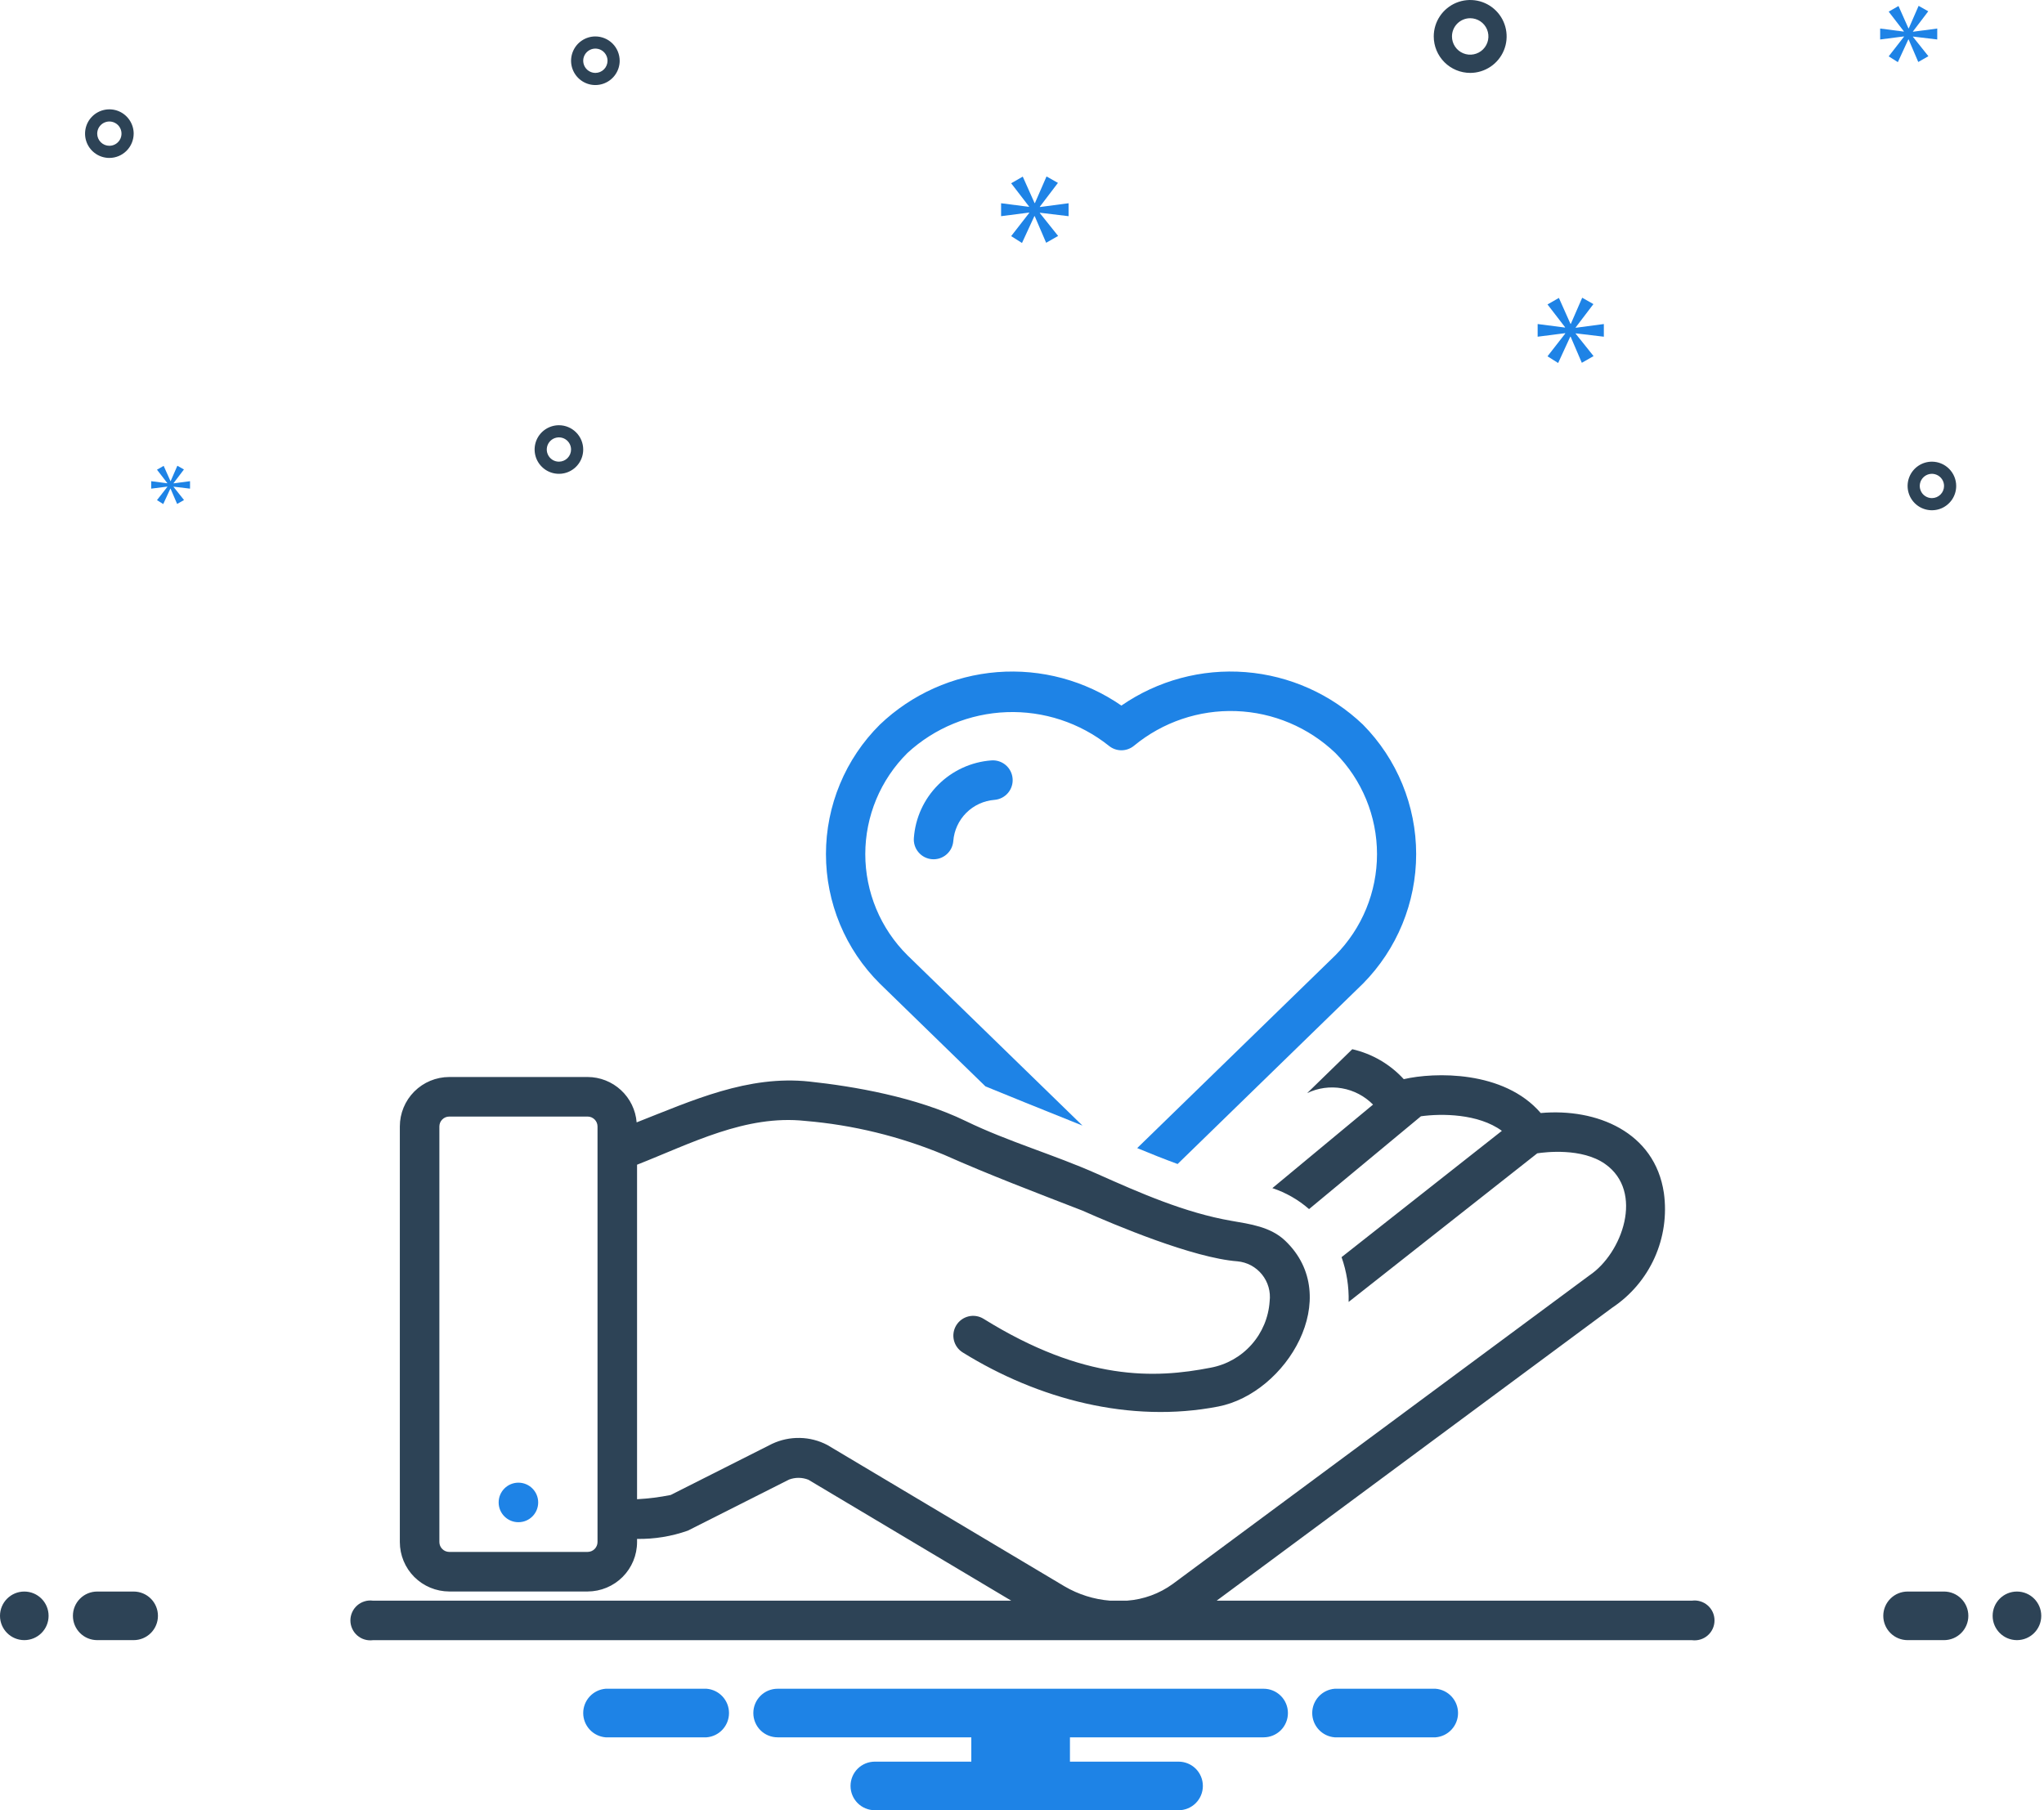 <svg width="70" height="62" viewBox="0 0 70 62" fill="none" xmlns="http://www.w3.org/2000/svg">
<path d="M50.349 2.497C50.596 2.497 50.837 2.423 51.043 2.286C51.248 2.149 51.408 1.954 51.502 1.726C51.597 1.498 51.621 1.247 51.573 1.005C51.525 0.763 51.406 0.54 51.232 0.366C51.057 0.191 50.835 0.072 50.593 0.024C50.35 -0.024 50.099 0.001 49.871 0.095C49.643 0.19 49.448 0.35 49.311 0.555C49.174 0.76 49.101 1.001 49.101 1.248C49.101 1.579 49.233 1.897 49.467 2.131C49.701 2.365 50.018 2.496 50.349 2.497ZM50.349 0.624C50.472 0.624 50.593 0.661 50.696 0.729C50.798 0.798 50.879 0.895 50.926 1.009C50.973 1.124 50.985 1.249 50.961 1.37C50.937 1.491 50.878 1.602 50.79 1.69C50.703 1.777 50.592 1.836 50.471 1.86C50.35 1.885 50.224 1.872 50.11 1.825C49.996 1.778 49.899 1.698 49.83 1.595C49.761 1.492 49.725 1.372 49.725 1.248C49.725 1.083 49.791 0.924 49.908 0.807C50.025 0.69 50.184 0.624 50.349 0.624ZM19.141 14.564C18.977 14.564 18.816 14.613 18.679 14.704C18.542 14.795 18.435 14.925 18.372 15.077C18.309 15.229 18.293 15.397 18.325 15.558C18.357 15.72 18.436 15.868 18.553 15.984C18.669 16.101 18.817 16.18 18.979 16.212C19.14 16.244 19.308 16.228 19.46 16.165C19.612 16.102 19.742 15.995 19.833 15.858C19.925 15.721 19.973 15.56 19.973 15.396C19.973 15.175 19.885 14.964 19.729 14.808C19.573 14.652 19.362 14.564 19.141 14.564ZM19.141 15.812C19.059 15.812 18.978 15.788 18.91 15.742C18.842 15.696 18.788 15.631 18.757 15.555C18.725 15.479 18.717 15.395 18.733 15.315C18.749 15.234 18.789 15.16 18.847 15.102C18.905 15.043 18.979 15.004 19.06 14.988C19.141 14.972 19.224 14.98 19.3 15.011C19.376 15.043 19.441 15.096 19.487 15.165C19.533 15.233 19.557 15.314 19.557 15.396C19.557 15.506 19.513 15.612 19.435 15.69C19.357 15.768 19.252 15.812 19.141 15.812ZM20.39 1.248C20.225 1.248 20.064 1.297 19.927 1.389C19.79 1.48 19.684 1.61 19.621 1.762C19.558 1.914 19.541 2.081 19.573 2.243C19.605 2.404 19.685 2.553 19.801 2.669C19.917 2.785 20.066 2.865 20.227 2.897C20.389 2.929 20.556 2.912 20.708 2.849C20.86 2.786 20.99 2.68 21.081 2.543C21.173 2.406 21.222 2.245 21.222 2.081C21.221 1.86 21.134 1.648 20.978 1.492C20.822 1.336 20.61 1.249 20.39 1.248ZM20.39 2.497C20.307 2.497 20.227 2.472 20.158 2.426C20.09 2.381 20.037 2.316 20.005 2.24C19.974 2.164 19.965 2.08 19.981 1.999C19.997 1.919 20.037 1.844 20.095 1.786C20.154 1.728 20.228 1.688 20.308 1.672C20.389 1.656 20.473 1.665 20.549 1.696C20.625 1.728 20.69 1.781 20.735 1.849C20.781 1.918 20.806 1.998 20.806 2.081C20.805 2.191 20.762 2.297 20.684 2.375C20.606 2.453 20.5 2.497 20.39 2.497ZM66.161 15.812C65.996 15.812 65.835 15.861 65.699 15.952C65.562 16.044 65.455 16.174 65.392 16.326C65.329 16.478 65.313 16.645 65.345 16.807C65.377 16.968 65.456 17.116 65.573 17.233C65.689 17.349 65.837 17.428 65.999 17.46C66.16 17.492 66.327 17.476 66.48 17.413C66.632 17.35 66.761 17.243 66.853 17.107C66.944 16.97 66.993 16.809 66.993 16.644C66.993 16.424 66.905 16.212 66.749 16.056C66.593 15.9 66.382 15.812 66.161 15.812ZM66.161 17.06C66.079 17.06 65.998 17.036 65.93 16.99C65.861 16.945 65.808 16.88 65.777 16.803C65.745 16.727 65.737 16.644 65.753 16.563C65.769 16.482 65.809 16.408 65.867 16.35C65.925 16.292 65.999 16.252 66.08 16.236C66.161 16.22 66.244 16.228 66.32 16.26C66.396 16.291 66.461 16.345 66.507 16.413C66.553 16.481 66.577 16.562 66.577 16.644C66.577 16.755 66.533 16.86 66.455 16.938C66.377 17.016 66.271 17.06 66.161 17.06ZM4.578 4.577C4.578 4.413 4.529 4.252 4.437 4.115C4.346 3.978 4.216 3.871 4.064 3.808C3.912 3.745 3.744 3.729 3.583 3.761C3.422 3.793 3.273 3.872 3.157 3.989C3.04 4.105 2.961 4.253 2.929 4.415C2.897 4.576 2.913 4.744 2.976 4.896C3.039 5.048 3.146 5.178 3.283 5.269C3.42 5.361 3.581 5.409 3.745 5.409C3.966 5.409 4.177 5.321 4.333 5.165C4.489 5.009 4.577 4.798 4.578 4.577ZM3.329 4.577C3.329 4.495 3.354 4.414 3.399 4.346C3.445 4.278 3.51 4.224 3.586 4.193C3.662 4.161 3.746 4.153 3.826 4.169C3.907 4.185 3.981 4.225 4.04 4.283C4.098 4.341 4.137 4.415 4.153 4.496C4.169 4.577 4.161 4.66 4.13 4.736C4.098 4.812 4.045 4.877 3.976 4.923C3.908 4.969 3.828 4.993 3.745 4.993C3.635 4.993 3.529 4.949 3.451 4.871C3.373 4.793 3.329 4.687 3.329 4.577Z" fill="#2D4356"/>
<path d="M35.612 7.078L36.231 6.264L35.84 6.043L35.443 6.954H35.43L35.026 6.049L34.629 6.277L35.241 7.072V7.084L34.284 6.961V7.404L35.247 7.28V7.293L34.629 8.087L35 8.322L35.423 7.404H35.436L35.827 8.315L36.237 8.081L35.612 7.299V7.286L36.595 7.404V6.961L35.612 7.091V7.078Z" fill="#1E83E6"/>
<path d="M5.733 16.672L5.376 17.129L5.59 17.264L5.834 16.736H5.841L6.066 17.26L6.302 17.126L5.943 16.675V16.668L6.508 16.736V16.481L5.943 16.555V16.548L6.299 16.079L6.074 15.952L5.845 16.477H5.838L5.605 15.956L5.376 16.087L5.729 16.544V16.552L5.178 16.481V16.736L5.733 16.665V16.672Z" fill="#1E83E6"/>
<path d="M54.926 11.532V11.098L53.962 11.226V11.213L54.569 10.415L54.185 10.197L53.796 11.091H53.783L53.387 10.204L52.997 10.427L53.597 11.206V11.219L52.659 11.098V11.532L53.604 11.411V11.424L52.997 12.203L53.361 12.433L53.776 11.532H53.789L54.172 12.426L54.574 12.196L53.962 11.43V11.417L54.926 11.532Z" fill="#1E83E6"/>
<path d="M65.513 1.076L66.036 0.387L65.706 0.2L65.369 0.971H65.358L65.017 0.206L64.681 0.399L65.199 1.071V1.082L64.389 0.977V1.352L65.204 1.247V1.258L64.681 1.93L64.995 2.128L65.353 1.352H65.364L65.694 2.123L66.041 1.925L65.513 1.263V1.252L66.344 1.352V0.977L65.513 1.087V1.076Z" fill="#1E83E6"/>
<path d="M0.832 56.174C1.292 56.174 1.664 55.802 1.664 55.342C1.664 54.882 1.292 54.51 0.832 54.51C0.373 54.51 0 54.882 0 55.342C0 55.802 0.373 56.174 0.832 56.174Z" fill="#2D4356"/>
<path d="M4.577 54.51H3.329C3.108 54.51 2.896 54.597 2.74 54.754C2.584 54.91 2.497 55.121 2.497 55.342C2.497 55.563 2.584 55.774 2.74 55.93C2.896 56.087 3.108 56.174 3.329 56.174H4.577C4.798 56.174 5.01 56.087 5.166 55.93C5.322 55.774 5.409 55.563 5.409 55.342C5.409 55.121 5.322 54.91 5.166 54.754C5.01 54.597 4.798 54.51 4.577 54.51ZM66.577 54.51H65.328C65.108 54.51 64.896 54.597 64.74 54.754C64.584 54.91 64.496 55.121 64.496 55.342C64.496 55.563 64.584 55.774 64.74 55.93C64.896 56.087 65.108 56.174 65.328 56.174H66.577C66.797 56.174 67.009 56.087 67.165 55.93C67.321 55.774 67.409 55.563 67.409 55.342C67.409 55.121 67.321 54.91 67.165 54.754C67.009 54.597 66.797 54.51 66.577 54.51Z" fill="#2D4356"/>
<path d="M69.073 56.174C69.533 56.174 69.906 55.802 69.906 55.342C69.906 54.882 69.533 54.51 69.073 54.51C68.614 54.51 68.241 54.882 68.241 55.342C68.241 55.802 68.614 56.174 69.073 56.174Z" fill="#2D4356"/>
<path d="M49.164 57.839H45.708C45.498 57.856 45.303 57.951 45.161 58.105C45.019 58.259 44.939 58.461 44.939 58.671C44.939 58.881 45.019 59.083 45.161 59.237C45.303 59.392 45.498 59.486 45.708 59.503H49.164C49.374 59.486 49.569 59.392 49.711 59.237C49.854 59.083 49.933 58.881 49.933 58.671C49.933 58.461 49.854 58.259 49.711 58.105C49.569 57.951 49.374 57.856 49.164 57.839ZM24.198 57.839H20.741C20.532 57.856 20.337 57.951 20.195 58.105C20.052 58.259 19.973 58.461 19.973 58.671C19.973 58.881 20.052 59.083 20.195 59.237C20.337 59.392 20.532 59.486 20.741 59.503H24.198C24.407 59.486 24.603 59.392 24.745 59.237C24.887 59.083 24.966 58.881 24.966 58.671C24.966 58.461 24.887 58.259 24.745 58.105C24.603 57.951 24.407 57.856 24.198 57.839ZM43.275 57.839H26.631C26.41 57.839 26.198 57.926 26.042 58.083C25.886 58.239 25.799 58.45 25.799 58.671C25.799 58.892 25.886 59.103 26.042 59.26C26.198 59.416 26.41 59.503 26.631 59.503H33.264V60.336H29.96C29.739 60.336 29.527 60.423 29.371 60.579C29.215 60.735 29.128 60.947 29.128 61.168C29.128 61.388 29.215 61.6 29.371 61.756C29.527 61.912 29.739 62 29.96 62H40.362C40.583 62 40.795 61.912 40.951 61.756C41.107 61.6 41.194 61.388 41.194 61.168C41.194 60.947 41.107 60.735 40.951 60.579C40.795 60.423 40.583 60.336 40.362 60.336H36.642V59.503H43.275C43.496 59.503 43.707 59.416 43.864 59.26C44.02 59.103 44.107 58.892 44.107 58.671C44.107 58.45 44.02 58.239 43.864 58.083C43.707 57.926 43.496 57.839 43.275 57.839Z" fill="#1E83E6"/>
<path d="M33.946 26.044C33.26 26.096 32.615 26.393 32.129 26.88C31.642 27.367 31.347 28.013 31.297 28.7C31.29 28.788 31.3 28.877 31.328 28.962C31.355 29.046 31.399 29.125 31.457 29.192C31.515 29.26 31.585 29.316 31.664 29.356C31.744 29.396 31.83 29.421 31.919 29.428C32.007 29.435 32.096 29.424 32.181 29.397C32.265 29.369 32.344 29.326 32.411 29.268C32.479 29.21 32.535 29.14 32.575 29.061C32.615 28.981 32.64 28.895 32.647 28.806C32.675 28.441 32.833 28.098 33.092 27.839C33.351 27.581 33.695 27.423 34.06 27.395C34.239 27.38 34.405 27.295 34.521 27.157C34.637 27.02 34.694 26.842 34.678 26.663C34.663 26.484 34.578 26.318 34.441 26.202C34.303 26.086 34.126 26.029 33.946 26.044H33.946Z" fill="#1E83E6"/>
<path d="M33.748 37.208C34.264 37.419 35.792 38.042 37.071 38.551L31.076 32.717C30.619 32.263 30.256 31.724 30.008 31.129C29.761 30.535 29.633 29.897 29.633 29.254C29.633 28.61 29.761 27.972 30.008 27.378C30.256 26.783 30.619 26.244 31.076 25.79C32.006 24.933 33.212 24.437 34.476 24.391C35.74 24.345 36.979 24.752 37.97 25.539C38.092 25.641 38.245 25.697 38.404 25.697C38.563 25.697 38.717 25.641 38.839 25.539C39.82 24.73 41.063 24.309 42.334 24.355C43.604 24.401 44.814 24.912 45.733 25.79C46.646 26.712 47.158 27.956 47.158 29.253C47.158 30.551 46.646 31.795 45.733 32.717L38.945 39.322C39.395 39.51 39.869 39.698 40.329 39.867L46.677 33.689C47.844 32.508 48.499 30.914 48.499 29.253C48.499 27.593 47.844 26 46.677 24.818C45.584 23.774 44.164 23.139 42.657 23.02C41.15 22.901 39.648 23.306 38.404 24.166C37.161 23.306 35.659 22.902 34.152 23.02C32.645 23.139 31.225 23.774 30.132 24.818C29.547 25.399 29.082 26.09 28.766 26.852C28.449 27.613 28.286 28.429 28.286 29.253C28.286 30.078 28.449 30.894 28.766 31.656C29.082 32.417 29.547 33.108 30.132 33.689L33.748 37.208Z" fill="#1E83E6"/>
<path d="M17.76 52.135C18.134 52.132 18.434 51.827 18.431 51.453C18.428 51.079 18.122 50.778 17.748 50.781C17.374 50.785 17.074 51.09 17.077 51.464C17.08 51.838 17.386 52.139 17.76 52.135Z" fill="#1E83E6"/>
<path d="M57.945 54.822H41.667L55.212 44.789C55.847 44.367 56.351 43.774 56.664 43.078C56.977 42.382 57.087 41.612 56.982 40.857C56.672 38.766 54.673 37.949 52.765 38.121C51.501 36.652 49.117 36.719 48.074 36.961C47.604 36.448 46.989 36.09 46.311 35.935L44.766 37.439C45.136 37.261 45.552 37.203 45.957 37.274C46.361 37.344 46.734 37.54 47.022 37.832L43.574 40.693C44.037 40.846 44.464 41.09 44.831 41.411L48.662 38.232C49.364 38.134 50.628 38.139 51.434 38.731L45.944 43.057C46.118 43.549 46.2 44.069 46.186 44.591L52.646 39.501C52.916 39.459 54.176 39.305 54.971 39.867C56.316 40.816 55.557 42.927 54.433 43.681C54.433 43.681 40.164 54.25 40.162 54.251C39.705 54.583 39.164 54.78 38.601 54.822H38.012C37.462 54.778 36.93 54.61 36.455 54.331L28.334 49.491C28.043 49.338 27.721 49.255 27.392 49.249C27.064 49.242 26.738 49.311 26.441 49.451L22.968 51.203C22.589 51.279 22.204 51.327 21.817 51.348V39.891C23.663 39.166 25.534 38.171 27.576 38.391C29.211 38.528 30.816 38.92 32.331 39.551C33.882 40.241 35.482 40.847 37.065 41.461C38.186 41.959 40.86 43.085 42.379 43.2C42.542 43.215 42.7 43.263 42.845 43.34C42.989 43.418 43.116 43.524 43.219 43.651C43.322 43.779 43.398 43.926 43.443 44.083C43.488 44.241 43.501 44.406 43.481 44.568C43.445 45.118 43.227 45.64 42.861 46.052C42.496 46.464 42.003 46.742 41.461 46.843C39.551 47.217 37.133 47.311 33.684 45.169C33.531 45.074 33.347 45.044 33.172 45.085C32.997 45.127 32.846 45.235 32.751 45.388C32.656 45.541 32.626 45.725 32.667 45.9C32.709 46.075 32.817 46.226 32.97 46.321C35.551 47.923 38.705 48.759 41.721 48.173C44.062 47.719 46.043 44.422 44.01 42.491C43.51 42.016 42.812 41.924 42.161 41.811C40.581 41.537 39.032 40.855 37.575 40.205C36.106 39.55 34.525 39.101 33.074 38.396C31.372 37.569 29.224 37.204 27.719 37.043C25.611 36.817 23.713 37.691 21.803 38.441C21.769 38.018 21.577 37.624 21.267 37.337C20.956 37.049 20.548 36.888 20.125 36.887H15.385C14.936 36.888 14.506 37.066 14.188 37.384C13.871 37.702 13.693 38.132 13.693 38.581V52.814C13.693 53.263 13.871 53.693 14.188 54.011C14.506 54.328 14.936 54.507 15.385 54.508H20.125C20.573 54.507 21.004 54.328 21.321 54.011C21.639 53.693 21.817 53.263 21.817 52.814V52.707C22.409 52.717 22.998 52.621 23.556 52.424L27.022 50.675C27.235 50.595 27.471 50.596 27.683 50.68C27.683 50.68 32.409 53.497 34.631 54.822H12.771C12.675 54.809 12.577 54.817 12.484 54.846C12.391 54.874 12.305 54.922 12.232 54.986C12.159 55.05 12.101 55.129 12.061 55.217C12.021 55.306 12 55.402 12 55.499C12 55.596 12.021 55.692 12.061 55.78C12.101 55.869 12.159 55.948 12.232 56.012C12.305 56.076 12.391 56.124 12.484 56.152C12.577 56.18 12.675 56.188 12.771 56.176H57.945C58.041 56.188 58.139 56.18 58.232 56.152C58.325 56.124 58.411 56.076 58.484 56.012C58.557 55.948 58.616 55.869 58.656 55.78C58.696 55.692 58.716 55.596 58.716 55.499C58.716 55.402 58.696 55.306 58.656 55.217C58.616 55.129 58.557 55.05 58.484 54.986C58.411 54.922 58.325 54.874 58.232 54.846C58.139 54.817 58.041 54.809 57.945 54.822ZM20.463 52.814C20.463 52.903 20.427 52.989 20.364 53.053C20.3 53.117 20.214 53.152 20.125 53.153H15.385C15.295 53.152 15.209 53.117 15.146 53.053C15.082 52.989 15.047 52.903 15.047 52.814V38.581C15.047 38.491 15.082 38.405 15.146 38.342C15.209 38.278 15.295 38.242 15.385 38.242H20.125C20.214 38.242 20.3 38.278 20.364 38.342C20.427 38.405 20.463 38.491 20.463 38.581V52.814Z" fill="#2D4356"/>
</svg>
